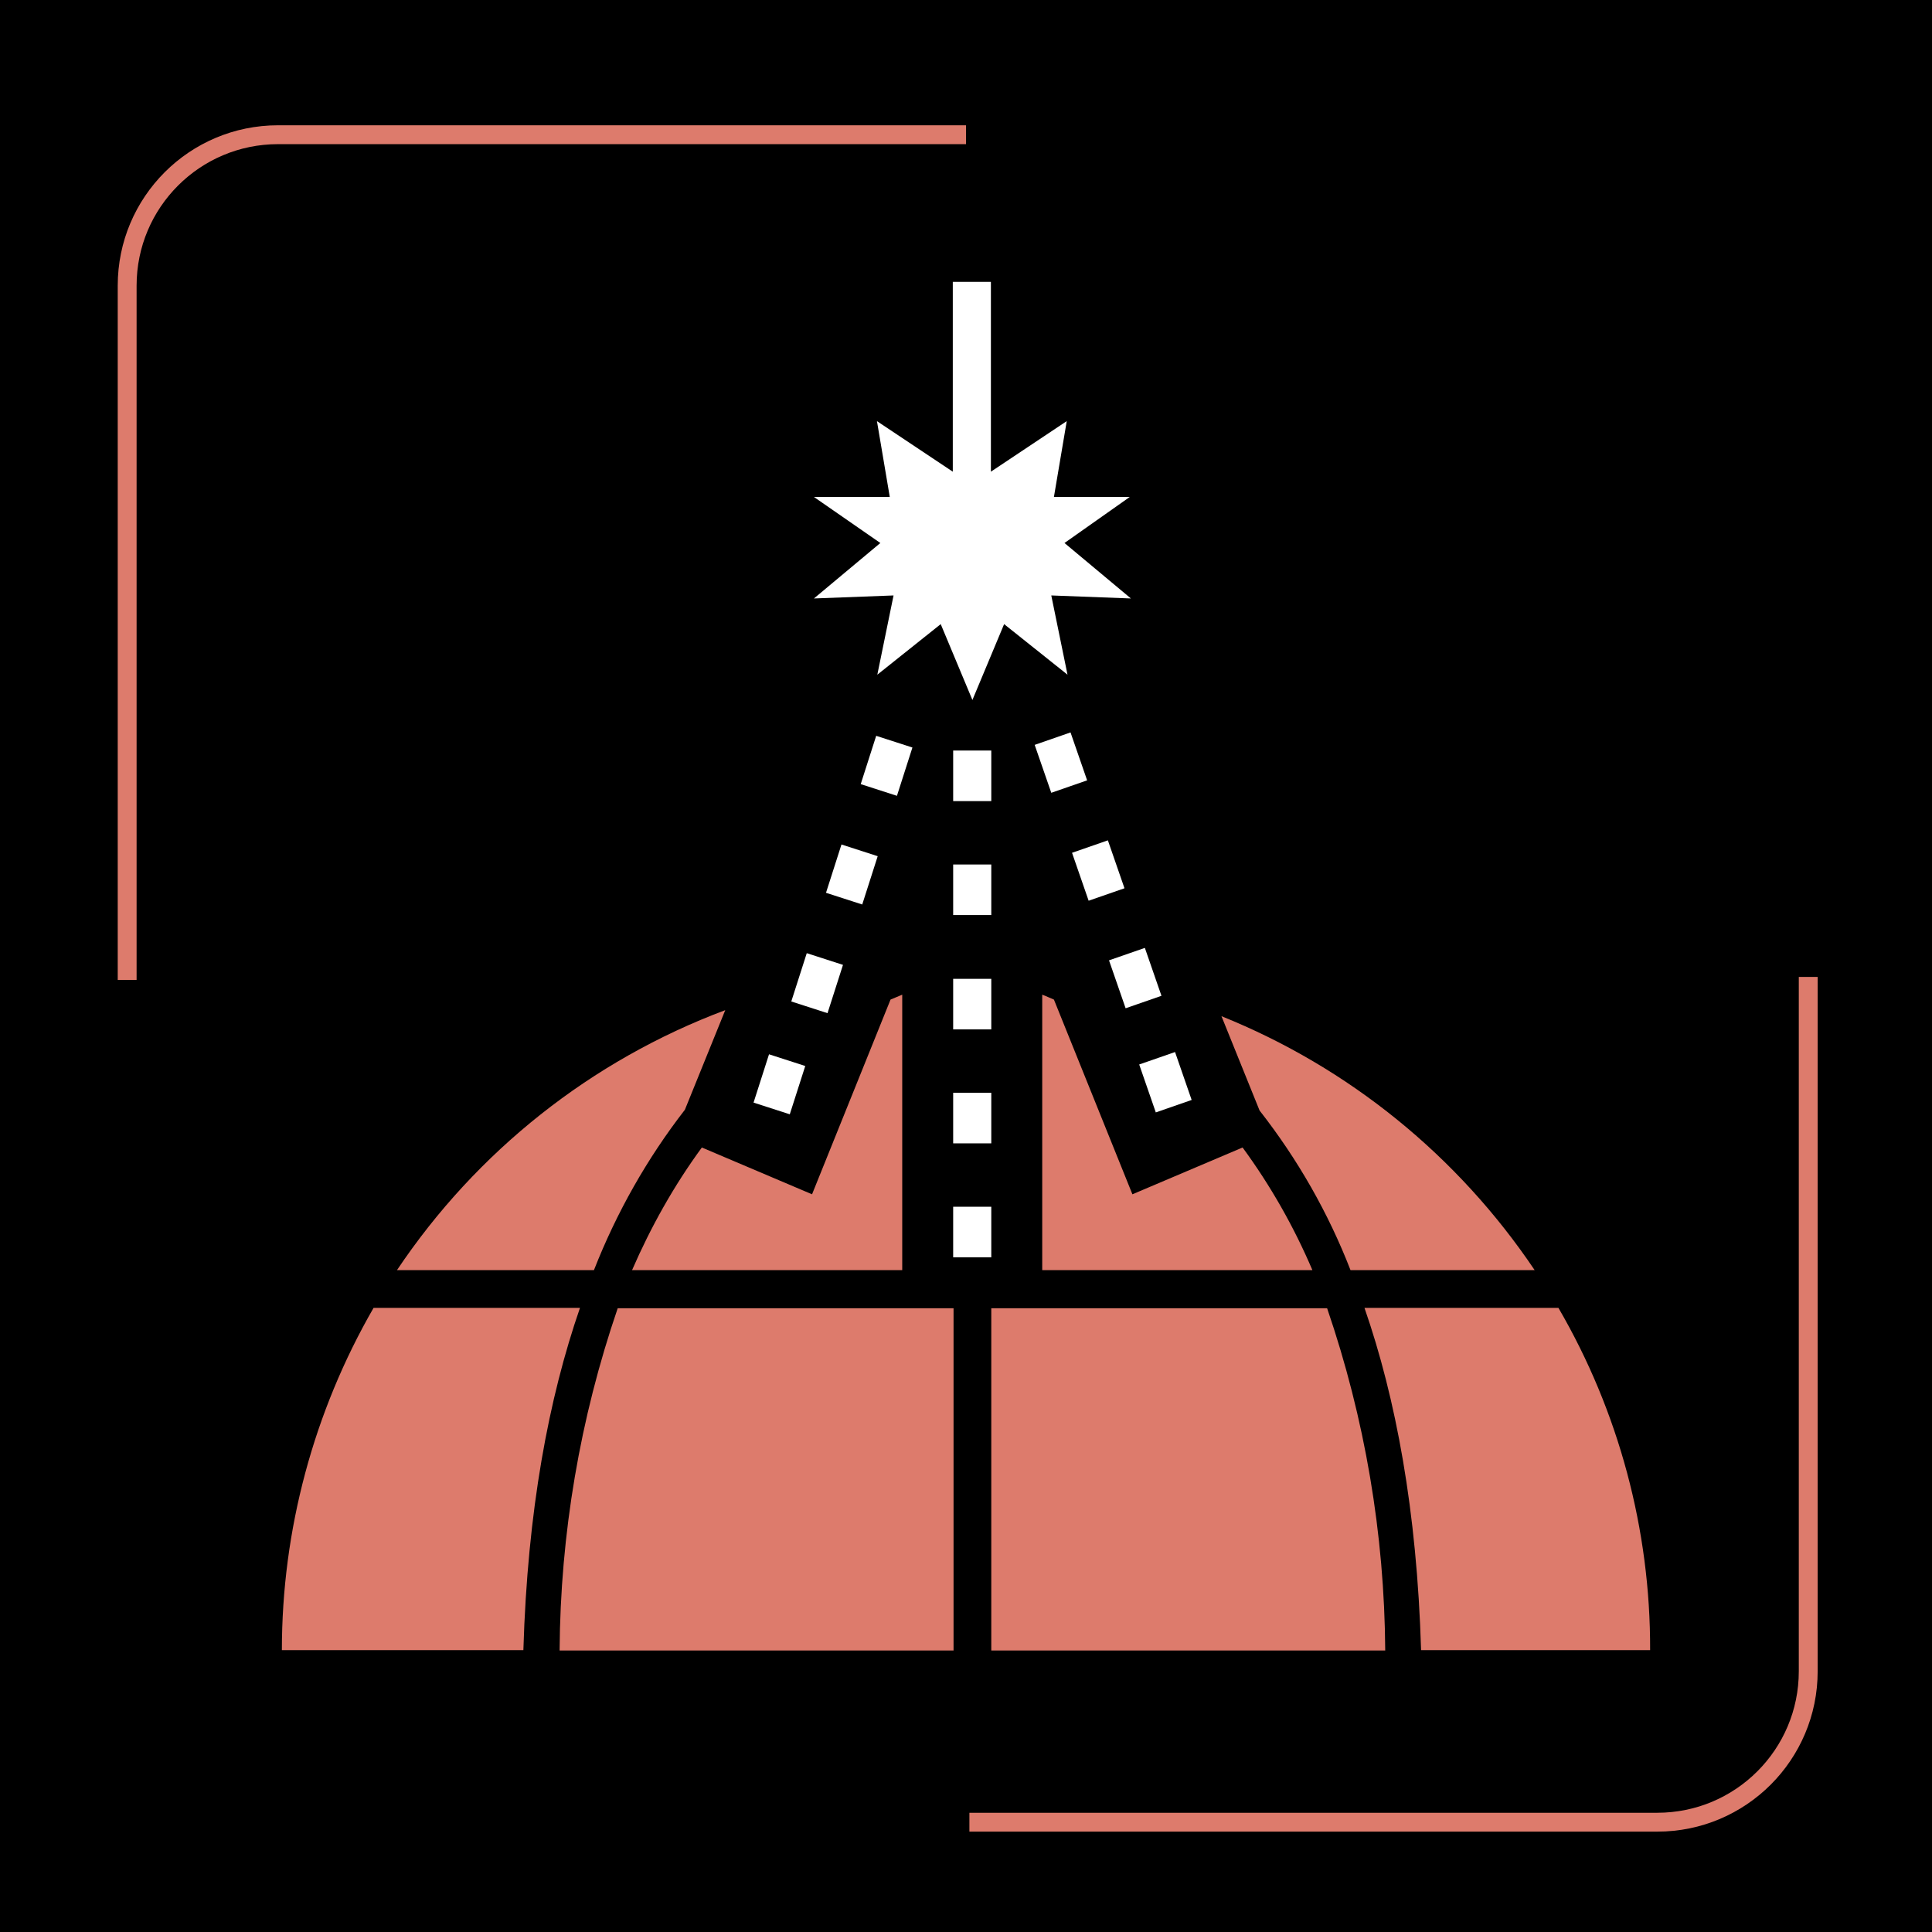 <?xml version="1.0" encoding="utf-8"?>
<!-- Generator: Adobe Illustrator 26.3.1, SVG Export Plug-In . SVG Version: 6.00 Build 0)  -->
<svg version="1.1" id="Layer_1" xmlns="http://www.w3.org/2000/svg" xmlns:xlink="http://www.w3.org/1999/xlink" x="0px" y="0px"
	 viewBox="0 0 512 512" style="enable-background:new 0 0 512 512;" xml:space="preserve">
<style type="text/css">
	.st0{fill:none;stroke:#DD7B6C;stroke-width:5;stroke-miterlimit:10;}
	.st1{fill-rule:evenodd;clip-rule:evenodd;fill:#DD7B6C;}
	.st2{fill:#FFFFFF;}
	.st3{fill-rule:evenodd;clip-rule:evenodd;fill:#FFFFFF;}
</style>
<rect width="512" height="512"/>
<path class="st0" d="M33.7,259.7v-184c0-22.1,17.9-40,40-40H256"/>
<path class="st0" d="M479.2,258.9v184c0,22.1-17.9,40-40,40H256.9"/>
<g id="HD2-OAS-2">
	<path class="st1" d="M376.6,437.3c-1.1-37-6.7-66.8-15-90.7H413c16,27.5,24.4,58.8,24.3,90.7H376.6z M333.8,294.3l-10.1-25
		c33.8,13.6,62.7,37.1,83,67.3h-48.8C352,321.4,343.9,307.2,333.8,294.3z M347.8,336.6h-71.6v-73c1.1,0.4,2.1,0.9,3.1,1.3l20.8,51.6
		l29.2-12.4C336.7,314.2,342.9,325.1,347.8,336.6z M186,304.1l29.2,12.4l20.8-51.6c1-0.4,2.1-0.9,3.1-1.3v73h-71.6
		C172.5,325.1,178.6,314.2,186,304.1z M157.4,336.6h-52.2c21.1-31.5,51.5-55.6,87-68.9l-10.7,26.4
		C171.5,307,163.4,321.3,157.4,336.6z M138.7,437.3H74.7c0-31.8,8.4-63.1,24.3-90.7h54.7C145.4,370.6,139.8,400.3,138.7,437.3z
		 M351.7,346.7c10,29.2,15.2,59.8,15.4,90.7H262.7v-90.7H351.7z M163.7,346.7h89v90.7H148.3C148.5,406.5,153.7,375.9,163.7,346.7z"
		/>
	<path class="st1" d="M299.7,316.4"/>
	<g>
		<rect x="252.6" y="198.9" class="st2" width="10.1" height="13.4"/>
		<rect id="Rectangle_5_copy" x="252.6" y="229.1" class="st2" width="10.1" height="13.4"/>
		<rect id="Rectangle_5_copy_2" x="252.6" y="259.4" class="st2" width="10.1" height="13.4"/>
		<rect id="Rectangle_5_copy_3" x="252.6" y="289.6" class="st2" width="10.1" height="13.4"/>
		<rect id="Rectangle_5_copy_4" x="252.6" y="319.8" class="st2" width="10.1" height="13.4"/>
		<path id="Rectangle_5_copy_5" class="st3" d="M232.2,195l9.6,3.1l-4.1,12.8l-9.6-3.1L232.2,195z"/>
		<path id="Rectangle_5_copy_6" class="st3" d="M223,223.8l9.6,3.1l-4.1,12.8l-9.6-3.1L223,223.8z"/>
		<path id="Rectangle_5_copy_7" class="st3" d="M213.8,252.6l9.6,3.1l-4.1,12.8l-9.6-3.1L213.8,252.6z"/>
		<path id="Rectangle_5_copy_8" class="st3" d="M203.8,279.4l9.6,3.1l-4.1,12.8l-9.6-3.1L203.8,279.4z"/>
		<path id="Rectangle_5_copy_9" class="st3" d="M274.2,197.4l9.5-3.3l4.4,12.7l-9.5,3.3L274.2,197.4z"/>
		<path id="Rectangle_5_copy_10" class="st3" d="M284.1,226l9.5-3.3l4.4,12.7l-9.5,3.3L284.1,226z"/>
		<path id="Rectangle_5_copy_11" class="st3" d="M293.9,254.5l9.5-3.3l4.4,12.7l-9.5,3.3L293.9,254.5z"/>
		<path id="Rectangle_5_copy_12" class="st3" d="M301.9,282.1l9.5-3.3l4.4,12.7l-9.5,3.3L301.9,282.1z"/>
		<path class="st3" d="M282.1,143.9l17.6,14.7l-21.1-0.8l4.3,21l-16.8-13.4l-8.4,20.1l-8.4-20.1l-16.8,13.4l4.3-21l-21.1,0.8
			l17.6-14.7l-17.6-12.2h20.1l-3.4-20.1l20.1,13.4V74.7h10.1V125l20.1-13.4l-3.4,20.1h20.1L282.1,143.9z"/>
		<path class="st3" d="M366.8,131.8"/>
		<path class="st3" d="M333.2,111.6"/>
	</g>
</g>
</svg>
